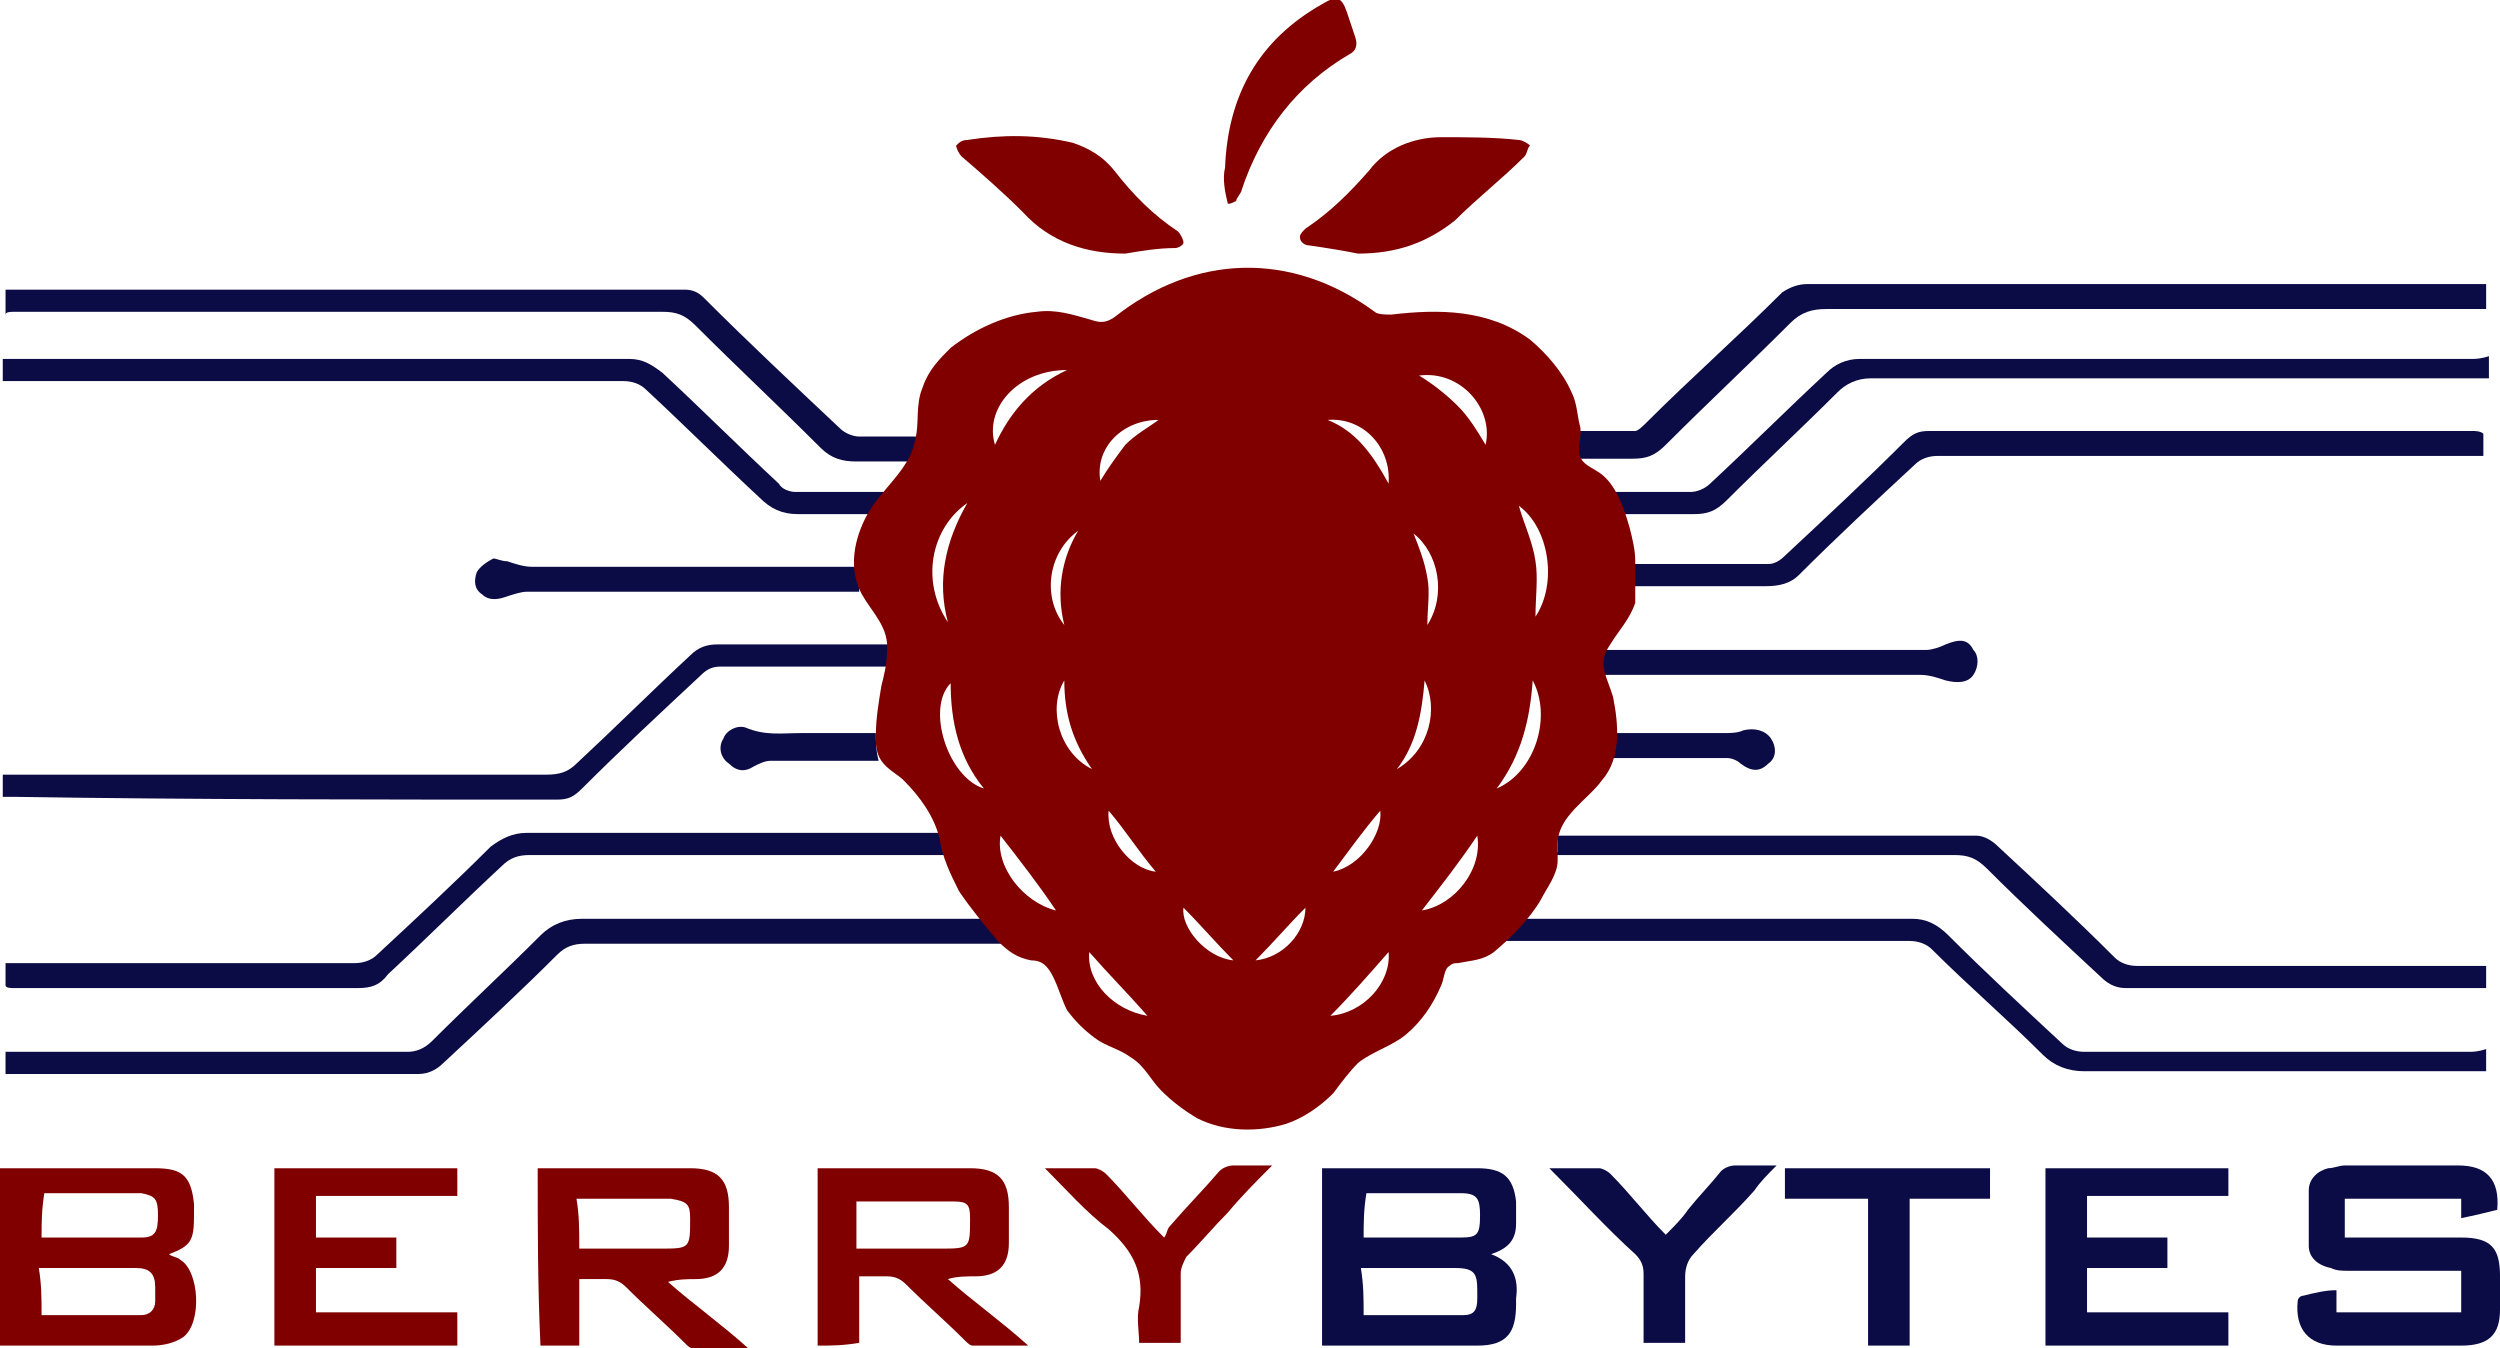 <?xml version="1.0" encoding="utf-8"?>
<!-- Generator: Adobe Illustrator 23.0.1, SVG Export Plug-In . SVG Version: 6.00 Build 0)  -->
<svg version="1.1" id="Layer_1" xmlns="http://www.w3.org/2000/svg" xmlns:xlink="http://www.w3.org/1999/xlink" x="0px" y="0px"
	 viewBox="9.9 0.75 90.2 48.65" style="enable-background:new 0 0 110 50;" xml:space="preserve">
<style type="text/css">
	.st0{fill:#0b0b45;}
	.st1{fill:#800000;}
</style>
<g>
	<path class="st0" d="M72.2,28.1c0.2,0,0.4,0.1,0.5,0.2c0.4,0.3,0.7,0.3,1,0c0.3-0.2,0.3-0.6,0.1-0.9c-0.2-0.3-0.6-0.4-1-0.3
		c-0.2,0.1-0.5,0.1-0.7,0.1c-1.4,0-2.8,0-4.1,0c0,0.3-0.1,0.6-0.2,0.9C69.2,28.1,70.7,28.1,72.2,28.1z"/>
	<path class="st0" d="M40.8,21.2c-3.9,0-7.8,0-11.7,0c-0.3,0-0.6-0.1-0.9-0.2c-0.2,0-0.4-0.1-0.5-0.1c-0.2,0.1-0.5,0.3-0.6,0.5
		c-0.1,0.3-0.1,0.6,0.2,0.8c0.2,0.2,0.5,0.2,0.8,0.1c0.3-0.1,0.6-0.2,0.8-0.2c4,0,8,0,12,0C40.9,21.8,40.8,21.5,40.8,21.2
		C40.8,21.2,40.8,21.2,40.8,21.2z"/>
	<path class="st0" d="M66.7,17.3c0.7,0,1.4,0,2.1,0c0.5,0,0.8-0.1,1.2-0.5c1.5-1.5,3-2.9,4.5-4.4c0.4-0.4,0.8-0.5,1.3-0.5
		c7.8,0,15.6,0,23.3,0c0.2,0,0.3,0,0.5,0c0-0.3,0-0.6,0-0.9c-0.3,0-0.6,0-0.9,0c-7.9,0-15.7,0-23.6,0c-0.3,0-0.6,0.1-0.9,0.3
		c-1.6,1.6-3.3,3.1-4.9,4.7c-0.1,0.1-0.3,0.3-0.4,0.3c-0.7,0-1.4,0-2.2,0C66.7,16.7,66.6,17,66.7,17.3z"/>
	<path class="st0" d="M41.5,27.2C41.5,27.2,41.5,27.2,41.5,27.2c-0.9,0-1.8,0-2.7,0c-0.7,0-1.3,0.1-2-0.2c-0.3-0.1-0.7,0.1-0.8,0.4
		c-0.2,0.3-0.1,0.7,0.2,0.9c0.3,0.3,0.6,0.3,0.9,0.1c0.2-0.1,0.4-0.2,0.6-0.2c1.3,0,2.6,0,3.9,0C41.5,27.8,41.5,27.5,41.5,27.2
		C41.5,27.2,41.5,27.2,41.5,27.2z"/>
	<path class="st0" d="M10.4,36.4c4.1,0,8.2,0,12.4,0c0.5,0,0.8-0.1,1.1-0.5c1.4-1.3,2.7-2.6,4.1-3.9c0.3-0.3,0.6-0.4,1-0.4
		c0.3,0,0.6,0,1,0c4.6,0,9.2,0,13.8,0c0.1,0,0.2,0,0.2,0c-0.1-0.2-0.1-0.5-0.2-0.7c0,0,0-0.1,0-0.1c-0.1,0-0.2,0-0.3,0
		c-3,0-6,0-8.9,0c-1.9,0-3.8,0-5.7,0c-0.5,0-0.9,0.2-1.3,0.5c-1.3,1.3-2.7,2.6-4.1,3.9c-0.2,0.2-0.5,0.3-0.8,0.3
		c-4.1,0-8.1,0-12.2,0c-0.1,0-0.3,0-0.4,0c0,0.3,0,0.5,0,0.8C10.1,36.4,10.3,36.4,10.4,36.4z"/>
	<path class="st0" d="M30,29.6c0.4,0,0.6-0.1,0.9-0.4c1.4-1.4,2.8-2.7,4.3-4.1c0.2-0.2,0.4-0.3,0.7-0.3c2,0,4,0,5.9,0
		c0.1,0,0.1,0,0.2,0c0-0.2,0.1-0.3,0.1-0.5c0-0.1,0-0.2,0-0.3c-0.1,0-0.2,0-0.2,0c-2,0-4.1,0-6.1,0c-0.4,0-0.7,0.1-1,0.4
		c-1.4,1.3-2.7,2.6-4.1,3.9c-0.3,0.3-0.6,0.4-1.1,0.4c-6.4,0-12.7,0-19.1,0c-0.2,0-0.3,0-0.5,0c0,0.3,0,0.6,0,0.8c0.1,0,0.2,0,0.4,0
		C16.8,29.6,23.4,29.6,30,29.6z"/>
	<path class="st0" d="M45.9,34.5c-0.2-0.2-0.4-0.4-0.5-0.6c0,0-0.1,0-0.1,0c-4.8,0-9.6,0-14.4,0c-0.6,0-1.1,0.2-1.5,0.6
		c-1.3,1.3-2.6,2.5-3.9,3.8c-0.3,0.3-0.6,0.4-0.9,0.4c-4.7,0-9.3,0-14,0c-0.2,0-0.3,0-0.5,0c0,0.3,0,0.6,0,0.8c0.3,0,0.6,0,0.8,0
		c2.8,0,5.7,0,8.5,0c1.9,0,3.7,0,5.6,0c0.4,0,0.7-0.2,0.9-0.4c1.4-1.3,2.8-2.6,4.1-3.9c0.3-0.3,0.6-0.4,1-0.4c5.1,0,10.2,0,15.3,0
		C46,34.7,46,34.6,45.9,34.5z"/>
	<path class="st0" d="M10.4,12c7.8,0,15.6,0,23.4,0c0.5,0,0.8,0.1,1.2,0.5c1.5,1.5,3,2.9,4.5,4.4c0.4,0.4,0.8,0.5,1.3,0.5
		c0.6,0,1.2,0,1.9,0c0.1,0,0.1,0,0.2,0c0.1-0.1,0.1-0.3,0.1-0.4c0-0.2,0.1-0.4,0.1-0.5c-0.1,0-0.1,0-0.2,0c-0.7,0-1.3,0-2,0
		c-0.2,0-0.5-0.1-0.7-0.3c-1.7-1.6-3.3-3.1-4.9-4.7c-0.2-0.2-0.4-0.3-0.7-0.3c-1.7,0-3.5,0-5.2,0c-4.7,0-9.4,0-14.1,0
		c-1.7,0-3.4,0-5.2,0c0,0.3,0,0.6,0,0.9C10.1,12,10.3,12,10.4,12z"/>
	<path class="st0" d="M99,38.7c-4.6,0-9.3,0-13.9,0c-0.3,0-0.6-0.1-0.8-0.3c-1.4-1.3-2.8-2.6-4.1-3.9c-0.4-0.4-0.8-0.6-1.3-0.6
		c-0.6,0-1.2,0-1.8,0c-4.2,0-8.4,0-12.6,0c-0.3,0.3-0.5,0.5-0.8,0.7c0,0-0.1,0.1-0.1,0.1c5.1,0,10.1,0,15.2,0c0.3,0,0.6,0.1,0.8,0.3
		c1.3,1.3,2.7,2.5,4,3.8c0.4,0.4,0.9,0.6,1.5,0.6c4.6,0,9.1,0,13.7,0c0.2,0,0.5,0,0.8,0c0-0.3,0-0.5,0-0.8
		C99.3,38.7,99.1,38.7,99,38.7z"/>
	<path class="st0" d="M99.1,13.7c-7.4,0-14.8,0-22.1,0c-0.5,0-0.9,0.2-1.2,0.5c-1.4,1.3-2.8,2.7-4.2,4c-0.2,0.2-0.5,0.3-0.7,0.3
		c-1,0-2,0-3,0c0.2,0.2,0.3,0.5,0.5,0.8c0.9,0,1.8,0,2.6,0c0.5,0,0.8-0.1,1.2-0.5c1.3-1.3,2.7-2.6,4-3.9c0.3-0.3,0.7-0.5,1.2-0.5
		c7.1,0,14.2,0,21.4,0c0.3,0,0.6,0,0.9,0c0-0.3,0-0.5,0-0.8C99.4,13.7,99.2,13.7,99.1,13.7z"/>
	<path class="st0" d="M99.1,16.3c-6.5,0-13.1,0-19.6,0c-0.4,0-0.6,0.1-0.9,0.4c-1.4,1.4-2.8,2.7-4.3,4.1c-0.2,0.2-0.4,0.3-0.6,0.3
		c-1.7,0-3.3,0-5,0c0,0,0,0.1,0,0.1c0,0.2,0,0.4,0,0.7c1.6,0,3.3,0,4.9,0c0.5,0,0.9-0.1,1.2-0.4c1.4-1.4,2.8-2.7,4.2-4
		c0.2-0.2,0.5-0.3,0.8-0.3c6.5,0,13,0,19.5,0c0.1,0,0.2,0,0.2,0c0-0.3,0-0.5,0-0.8C99.4,16.3,99.2,16.3,99.1,16.3z"/>
	<path class="st0" d="M10.4,14.5c7.3,0,14.6,0,22,0c0.3,0,0.6,0.1,0.8,0.3c1.4,1.3,2.7,2.6,4.1,3.9c0.4,0.4,0.8,0.6,1.4,0.6
		c0.9,0,1.9,0,2.8,0c0.2-0.3,0.4-0.6,0.6-0.8c-1.2,0-2.3,0-3.5,0c-0.2,0-0.5-0.1-0.6-0.3c-1.4-1.3-2.8-2.7-4.2-4
		c-0.4-0.3-0.7-0.5-1.2-0.5c-7.4,0-14.8,0-22.2,0c-0.1,0-0.3,0-0.4,0c0,0.3,0,0.6,0,0.8C10.1,14.5,10.2,14.5,10.4,14.5z"/>
	<path class="st0" d="M65.9,31.6c1.6,0,3.2,0,4.8,0c3.2,0,6.5,0,9.7,0c0.5,0,0.8,0.1,1.2,0.5c1.3,1.3,2.7,2.6,4.1,3.9
		c0.3,0.3,0.6,0.4,0.9,0.4c4.2,0,8.4,0,12.6,0c0.1,0,0.3,0,0.4,0c0-0.3,0-0.5,0-0.8c-0.2,0-0.3,0-0.4,0c-4.1,0-8.1,0-12.2,0
		c-0.3,0-0.6-0.1-0.8-0.3c-1.4-1.4-2.8-2.7-4.2-4c-0.2-0.2-0.5-0.4-0.8-0.4c-1.9,0-3.8,0-5.7,0c-3.1,0-6.3,0-9.4,0c0,0,0,0,0,0
		c0,0.2,0,0.4,0,0.6C65.9,31.5,65.9,31.5,65.9,31.6z"/>
	<path class="st0" d="M80.1,24c-0.2,0.1-0.5,0.2-0.7,0.2c-4,0-7.9,0-11.9,0c-0.1,0.3,0.1,0.6,0.2,0.9c0,0,0,0,0,0
		c3.8,0,7.6,0,11.5,0c0.3,0,0.6,0.1,0.9,0.2c0.4,0.1,0.8,0.1,1-0.2c0.2-0.3,0.2-0.7,0-0.9C80.9,23.8,80.6,23.8,80.1,24z"/>
	<path class="st1" d="M68.9,21c0-0.4-0.1-0.8-0.2-1.2c-0.2-0.7-0.5-1.6-1.1-2c-0.3-0.2-0.6-0.3-0.7-0.6c-0.1-0.3,0.1-0.8,0-1.1
		c-0.1-0.4-0.1-0.8-0.3-1.2c-0.3-0.7-0.9-1.4-1.5-1.9c-1.5-1.1-3.3-1.1-5-0.9c-0.2,0-0.5,0-0.6-0.1c-3-2.2-6.5-2.1-9.4,0.2
		c-0.3,0.2-0.5,0.2-0.8,0.1c-0.7-0.2-1.3-0.4-2-0.3c-1.1,0.1-2.2,0.6-3.1,1.3c-0.4,0.4-0.8,0.8-1,1.4c-0.3,0.7-0.1,1.3-0.3,2
		c-0.2,1-1.2,1.7-1.7,2.6c-0.5,0.9-0.7,2-0.2,2.9c0.4,0.7,1,1.2,0.9,2.1c0,0.4-0.1,0.8-0.2,1.2c-0.1,0.6-0.2,1.2-0.2,1.8
		c0,0.3,0,0.6,0.2,0.9c0.2,0.3,0.6,0.5,0.8,0.7c0.6,0.6,1.1,1.3,1.3,2.1c0.1,0.7,0.4,1.3,0.7,1.9c0.4,0.6,0.9,1.2,1.4,1.8
		c0.4,0.4,0.7,0.6,1.2,0.7c0.4,0,0.6,0.2,0.8,0.6c0.2,0.4,0.3,0.8,0.5,1.2c0.3,0.4,0.6,0.7,1,1c0.4,0.3,0.9,0.4,1.3,0.7
		c0.5,0.3,0.7,0.8,1.1,1.2c0.4,0.4,0.8,0.7,1.3,1c1,0.5,2.2,0.5,3.2,0.2c0.6-0.2,1.2-0.6,1.7-1.1c0.3-0.4,0.6-0.8,0.9-1.1
		c0.5-0.4,1.2-0.6,1.7-1c0.6-0.5,1-1.1,1.3-1.8c0.1-0.2,0.1-0.6,0.3-0.7c0.1-0.1,0.2-0.1,0.3-0.1c0.5-0.1,0.9-0.1,1.3-0.4
		c0.6-0.5,1.3-1.2,1.7-1.9c0.2-0.4,0.6-0.9,0.6-1.4c0-0.2,0-0.4,0-0.6c0-1,1.1-1.6,1.6-2.3c0.7-0.8,0.6-2,0.4-3
		c-0.2-0.7-0.6-1.2-0.1-1.9c0.3-0.5,0.7-0.9,0.9-1.5C68.9,21.7,68.9,21.4,68.9,21z M44.8,18.9c-0.8,1.4-1.1,2.8-0.7,4.3
		C43.1,21.7,43.5,19.8,44.8,18.9z M44.2,25.4c0,1.4,0.3,2.7,1.2,3.8C44.1,28.8,43.3,26.3,44.2,25.4z M48.8,19.9
		c-0.6,1-0.8,2.2-0.5,3.4C47.5,22.3,47.7,20.7,48.8,19.9z M45.8,16.8c-0.4-1.3,0.8-2.7,2.6-2.7C47.1,14.7,46.3,15.7,45.8,16.8z
		 M46,30.9c0.7,0.9,1.4,1.8,2,2.7C46.8,33.3,45.8,32,46,30.9z M48.3,25.3c0,1.2,0.3,2.2,1,3.2C48.1,27.9,47.7,26.3,48.3,25.3z
		 M49.2,35.1c0.7,0.8,1.4,1.5,2.1,2.3C50.1,37.2,49.1,36.2,49.2,35.1z M49.9,30c0.6,0.7,1.1,1.5,1.7,2.2C50.7,32.1,49.8,31,49.9,30z
		 M50.5,16.8c-0.3,0.4-0.6,0.8-0.9,1.3c-0.2-1.2,0.8-2.2,2.1-2.2C51.3,16.2,50.9,16.4,50.5,16.8z M52.6,33.5
		c0.6,0.6,1.2,1.3,1.8,1.9C53.4,35.3,52.5,34.2,52.6,33.5z M61.4,23.3c0-0.6,0.1-1.2,0-1.7c-0.1-0.6-0.3-1.1-0.5-1.6
		C61.8,20.7,62.1,22.2,61.4,23.3z M55.2,35.4c0.6-0.6,1.2-1.3,1.8-1.9C57,34.4,56.2,35.3,55.2,35.4z M57.8,15.9
		c1.3-0.1,2.3,1,2.2,2.3C59.4,17.1,58.8,16.3,57.8,15.9z M58,32.2c0.6-0.8,1.1-1.5,1.7-2.2C59.8,30.8,59,32,58,32.2z M57.9,37.4
		c0.7-0.7,1.4-1.5,2.1-2.3C60.1,36.2,59.1,37.3,57.9,37.4z M60.3,28.5c0.7-0.9,0.9-2,1-3.2C61.8,26.3,61.5,27.8,60.3,28.5z
		 M61.2,33.6c0.7-0.9,1.4-1.8,2-2.7C63.4,32.1,62.4,33.4,61.2,33.6z M63.5,16.8c-0.3-0.5-0.6-1-1-1.4c-0.4-0.4-0.9-0.8-1.4-1.1
		C62.6,14.1,63.8,15.5,63.5,16.8z M63.9,29.2c0.9-1.2,1.2-2.5,1.3-3.9C65.9,26.6,65.3,28.6,63.9,29.2z M65.3,23c0-0.7,0.1-1.4,0-2
		c-0.1-0.7-0.4-1.3-0.6-2C65.8,19.8,66.1,21.8,65.3,23z"/>
	<path class="st0" d="M57.6,49.3c0-2.2,0-4.3,0-6.4c0.1,0,0.2,0,0.4,0c1.7,0,3.5,0,5.2,0c0.9,0,1.3,0.3,1.4,1.2c0,0.3,0,0.5,0,0.8
		c0,0.6-0.3,0.9-0.9,1.1c0.8,0.3,1,0.9,0.9,1.6c0,0.1,0,0.2,0,0.2c0,1-0.3,1.5-1.4,1.5C61.4,49.3,59.5,49.3,57.6,49.3z M59.1,48.2
		c1.2,0,2.4,0,3.6,0c0.4,0,0.5-0.2,0.5-0.6c0-0.1,0-0.2,0-0.3c0-0.6-0.1-0.8-0.8-0.8c-0.9,0-1.8,0-2.8,0c-0.2,0-0.4,0-0.6,0
		C59.1,47.1,59.1,47.6,59.1,48.2z M59.1,45.4c1.2,0,2.3,0,3.5,0c0.6,0,0.7-0.1,0.7-0.8c0-0.6-0.1-0.8-0.7-0.8c-1.1,0-2.2,0-3.3,0
		c0,0-0.1,0-0.1,0C59.1,44.4,59.1,44.9,59.1,45.4z"/>
	<path class="st1" d="M9.9,49.3c0-2.1,0-4.2,0-6.4c0.1,0,0.3,0,0.4,0c1.7,0,3.4,0,5.2,0c1,0,1.3,0.3,1.4,1.3c0,0.1,0,0.3,0,0.4
		c0,0.9-0.1,1.1-0.9,1.4c0.1,0.1,0.3,0.1,0.4,0.2c0.7,0.4,0.8,2.3,0.1,2.8c-0.3,0.2-0.7,0.3-1.1,0.3c-1.8,0-3.6,0-5.4,0
		C10,49.3,10,49.3,9.9,49.3z M11.4,48.2c1.2,0,2.4,0,3.6,0c0.3,0,0.5-0.2,0.5-0.5c0-0.2,0-0.3,0-0.5c0-0.5-0.2-0.7-0.7-0.7
		c-1.1,0-2.2,0-3.3,0c-0.1,0-0.1,0-0.2,0C11.4,47.1,11.4,47.6,11.4,48.2z M11.4,45.4c1.2,0,2.4,0,3.6,0c0.5,0,0.6-0.2,0.6-0.8
		c0-0.6-0.1-0.7-0.6-0.8c-1.1,0-2.1,0-3.2,0c-0.1,0-0.2,0-0.3,0C11.4,44.4,11.4,44.9,11.4,45.4z"/>
	<path class="st0" d="M94.2,47.3c0,0.3,0,0.5,0,0.8c1.5,0,3,0,4.5,0c0-0.5,0-1,0-1.5c-0.1,0-0.3,0-0.4,0c-1.2,0-2.5,0-3.7,0
		c-0.2,0-0.4,0-0.6-0.1c-0.5-0.1-0.8-0.4-0.8-0.8c0-0.7,0-1.3,0-2c0-0.4,0.3-0.7,0.7-0.8c0.2,0,0.4-0.1,0.6-0.1c1.4,0,2.7,0,4.1,0
		c1,0,1.5,0.5,1.4,1.6c-0.4,0.1-0.8,0.2-1.3,0.3c0-0.3,0-0.5,0-0.7c-1.4,0-2.8,0-4.2,0c0,0.4,0,0.9,0,1.4c0.2,0,0.3,0,0.5,0
		c1.2,0,2.5,0,3.7,0c1.1,0,1.4,0.4,1.4,1.4c0,0.4,0,0.8,0,1.2c0,0.9-0.4,1.3-1.4,1.3c-0.9,0-1.8,0-2.7,0c-0.6,0-1.2,0-1.8,0
		c-1,0-1.5-0.6-1.4-1.6c0-0.1,0.1-0.2,0.2-0.2C93.4,47.4,93.8,47.3,94.2,47.3z"/>
	<path class="st1" d="M29.3,42.9c0.4,0,0.7,0,1.1,0c1.5,0,3,0,4.4,0c1,0,1.4,0.4,1.4,1.4c0,0.5,0,0.9,0,1.4c0,0.8-0.4,1.2-1.2,1.2
		c-0.3,0-0.6,0-1,0.1c0.9,0.8,1.9,1.5,2.9,2.4c-0.7,0-1.4,0-2,0c-0.1,0-0.2-0.1-0.3-0.2c-0.7-0.7-1.4-1.3-2.1-2
		c-0.2-0.2-0.4-0.3-0.7-0.3c-0.3,0-0.7,0-1,0c0,0.8,0,1.6,0,2.4c-0.5,0-0.9,0-1.4,0C29.3,47.2,29.3,45,29.3,42.9z M30.8,45.8
		c0.2,0,0.3,0,0.4,0c0.8,0,1.7,0,2.5,0c1.1,0,1.1,0,1.1-1.1c0-0.5-0.1-0.6-0.7-0.7c-0.9,0-1.9,0-2.8,0c-0.2,0-0.4,0-0.6,0
		C30.8,44.6,30.8,45.1,30.8,45.8z"/>
	<path class="st1" d="M39.4,49.3c0-2.1,0-4.2,0-6.4c0.1,0,0.3,0,0.4,0c1.7,0,3.4,0,5.1,0c1,0,1.4,0.4,1.4,1.4c0,0.4,0,0.9,0,1.3
		c0,0.8-0.4,1.2-1.2,1.2c-0.3,0-0.7,0-1,0.1c0.9,0.8,1.9,1.5,2.9,2.4c-0.7,0-1.4,0-2,0c-0.1,0-0.2-0.1-0.3-0.2
		c-0.7-0.7-1.4-1.3-2.1-2c-0.2-0.2-0.4-0.3-0.7-0.3c-0.3,0-0.7,0-1,0c0,0.8,0,1.6,0,2.4C40.3,49.3,39.9,49.3,39.4,49.3z M40.8,45.8
		c1,0,2,0,3,0c1.1,0,1.1,0,1.1-1.1c0-0.5-0.1-0.6-0.6-0.6c-1.1,0-2.2,0-3.3,0c0,0-0.1,0-0.2,0C40.8,44.6,40.8,45.1,40.8,45.8z"/>
	<path class="st0" d="M90.3,42.9c0,0.4,0,0.7,0,1c-1.7,0-3.4,0-5.1,0c0,0.5,0,1,0,1.5c1,0,1.9,0,2.9,0c0,0.4,0,0.7,0,1.1
		c-1,0-1.9,0-2.9,0c0,0.5,0,1,0,1.6c1.7,0,3.4,0,5.1,0c0,0.4,0,0.8,0,1.2c-2.2,0-4.4,0-6.6,0c0-2.1,0-4.3,0-6.4
		C85.9,42.9,88,42.9,90.3,42.9z"/>
	<path class="st1" d="M19.8,42.9c2.2,0,4.4,0,6.6,0c0,0.3,0,0.6,0,1c-1.7,0-3.4,0-5.1,0c0,0.5,0,1,0,1.5c1,0,1.9,0,2.9,0
		c0,0.4,0,0.7,0,1.1c-1,0-1.9,0-2.9,0c0,0.6,0,1.1,0,1.6c1.7,0,3.4,0,5.1,0c0,0.4,0,0.8,0,1.2c-2.2,0-4.4,0-6.6,0
		C19.8,47.2,19.8,45,19.8,42.9z"/>
	<path class="st1" d="M58.9,9.9c-0.5-0.1-1.1-0.2-1.8-0.3c-0.1,0-0.3-0.1-0.3-0.3c0-0.1,0.1-0.2,0.2-0.3c0.9-0.6,1.6-1.3,2.3-2.1
		c0.6-0.8,1.6-1.2,2.6-1.2c0.9,0,1.9,0,2.8,0.1c0.1,0,0.3,0.1,0.4,0.2c-0.1,0.1-0.1,0.3-0.2,0.4c-0.8,0.8-1.7,1.5-2.5,2.3
		C61.4,9.5,60.3,9.9,58.9,9.9z"/>
	<path class="st1" d="M50.5,9.9c-1.4,0-2.7-0.4-3.7-1.5c-0.7-0.7-1.5-1.4-2.2-2c-0.1-0.1-0.2-0.3-0.2-0.4c0.1-0.1,0.2-0.2,0.4-0.2
		c1.3-0.2,2.5-0.2,3.8,0.1c0.6,0.2,1.1,0.5,1.5,1c0.7,0.9,1.4,1.6,2.3,2.2c0.1,0.1,0.2,0.3,0.2,0.4c0,0.1-0.2,0.2-0.3,0.2
		C51.7,9.7,51.1,9.8,50.5,9.9z"/>
	<path class="st0" d="M65.8,42.9c0.7,0,1.3,0,1.8,0c0.1,0,0.3,0.1,0.4,0.2c0.7,0.7,1.3,1.5,2,2.2c0.3-0.3,0.6-0.6,0.8-0.9
		c0.4-0.5,0.8-0.9,1.2-1.4c0.1-0.1,0.3-0.2,0.5-0.2c0.5,0,0.9,0,1.5,0c-0.3,0.3-0.6,0.6-0.8,0.9c-0.7,0.8-1.5,1.5-2.2,2.3
		c-0.2,0.2-0.3,0.5-0.3,0.8c0,0.8,0,1.6,0,2.4c-0.5,0-1,0-1.5,0c0-0.8,0-1.7,0-2.5c0-0.3-0.1-0.5-0.3-0.7
		C67.9,45.1,66.9,44,65.8,42.9z"/>
	<path class="st1" d="M47.6,42.9c0.7,0,1.3,0,1.8,0c0.1,0,0.3,0.1,0.4,0.2c0.7,0.7,1.3,1.5,2.1,2.3c0.1-0.1,0.1-0.3,0.2-0.4
		c0.6-0.7,1.2-1.3,1.8-2c0.1-0.1,0.3-0.2,0.5-0.2c0.4,0,0.9,0,1.4,0c-0.6,0.6-1.1,1.1-1.6,1.7c-0.5,0.5-1,1.1-1.5,1.6
		c-0.1,0.2-0.2,0.4-0.2,0.6c0,0.8,0,1.7,0,2.5c-0.5,0-1,0-1.5,0c0-0.4-0.1-0.9,0-1.3c0.2-1.2-0.2-2-1.1-2.8
		C49.1,44.5,48.4,43.7,47.6,42.9z"/>
	<path class="st0" d="M81.7,42.9c0,0.4,0,0.7,0,1.1c-1,0-1.9,0-2.9,0c0,1.8,0,3.5,0,5.3c-0.5,0-1,0-1.5,0c0-1.7,0-3.5,0-5.3
		c-1,0-2,0-3,0c0-0.4,0-0.7,0-1.1C76.8,42.9,79.2,42.9,81.7,42.9z"/>
	<path class="st1" d="M54.2,8.1c-0.1-0.4-0.2-0.9-0.1-1.3c0.1-2.6,1.2-4.6,3.5-5.9c0.5-0.3,0.7-0.3,0.9,0.3c0.1,0.3,0.2,0.6,0.3,0.9
		c0.1,0.3,0,0.5-0.2,0.6c-1.9,1.1-3.2,2.8-3.9,4.9c0,0.1-0.2,0.3-0.2,0.4C54.3,8.1,54.3,8.1,54.2,8.1z"/>
</g>
</svg>
